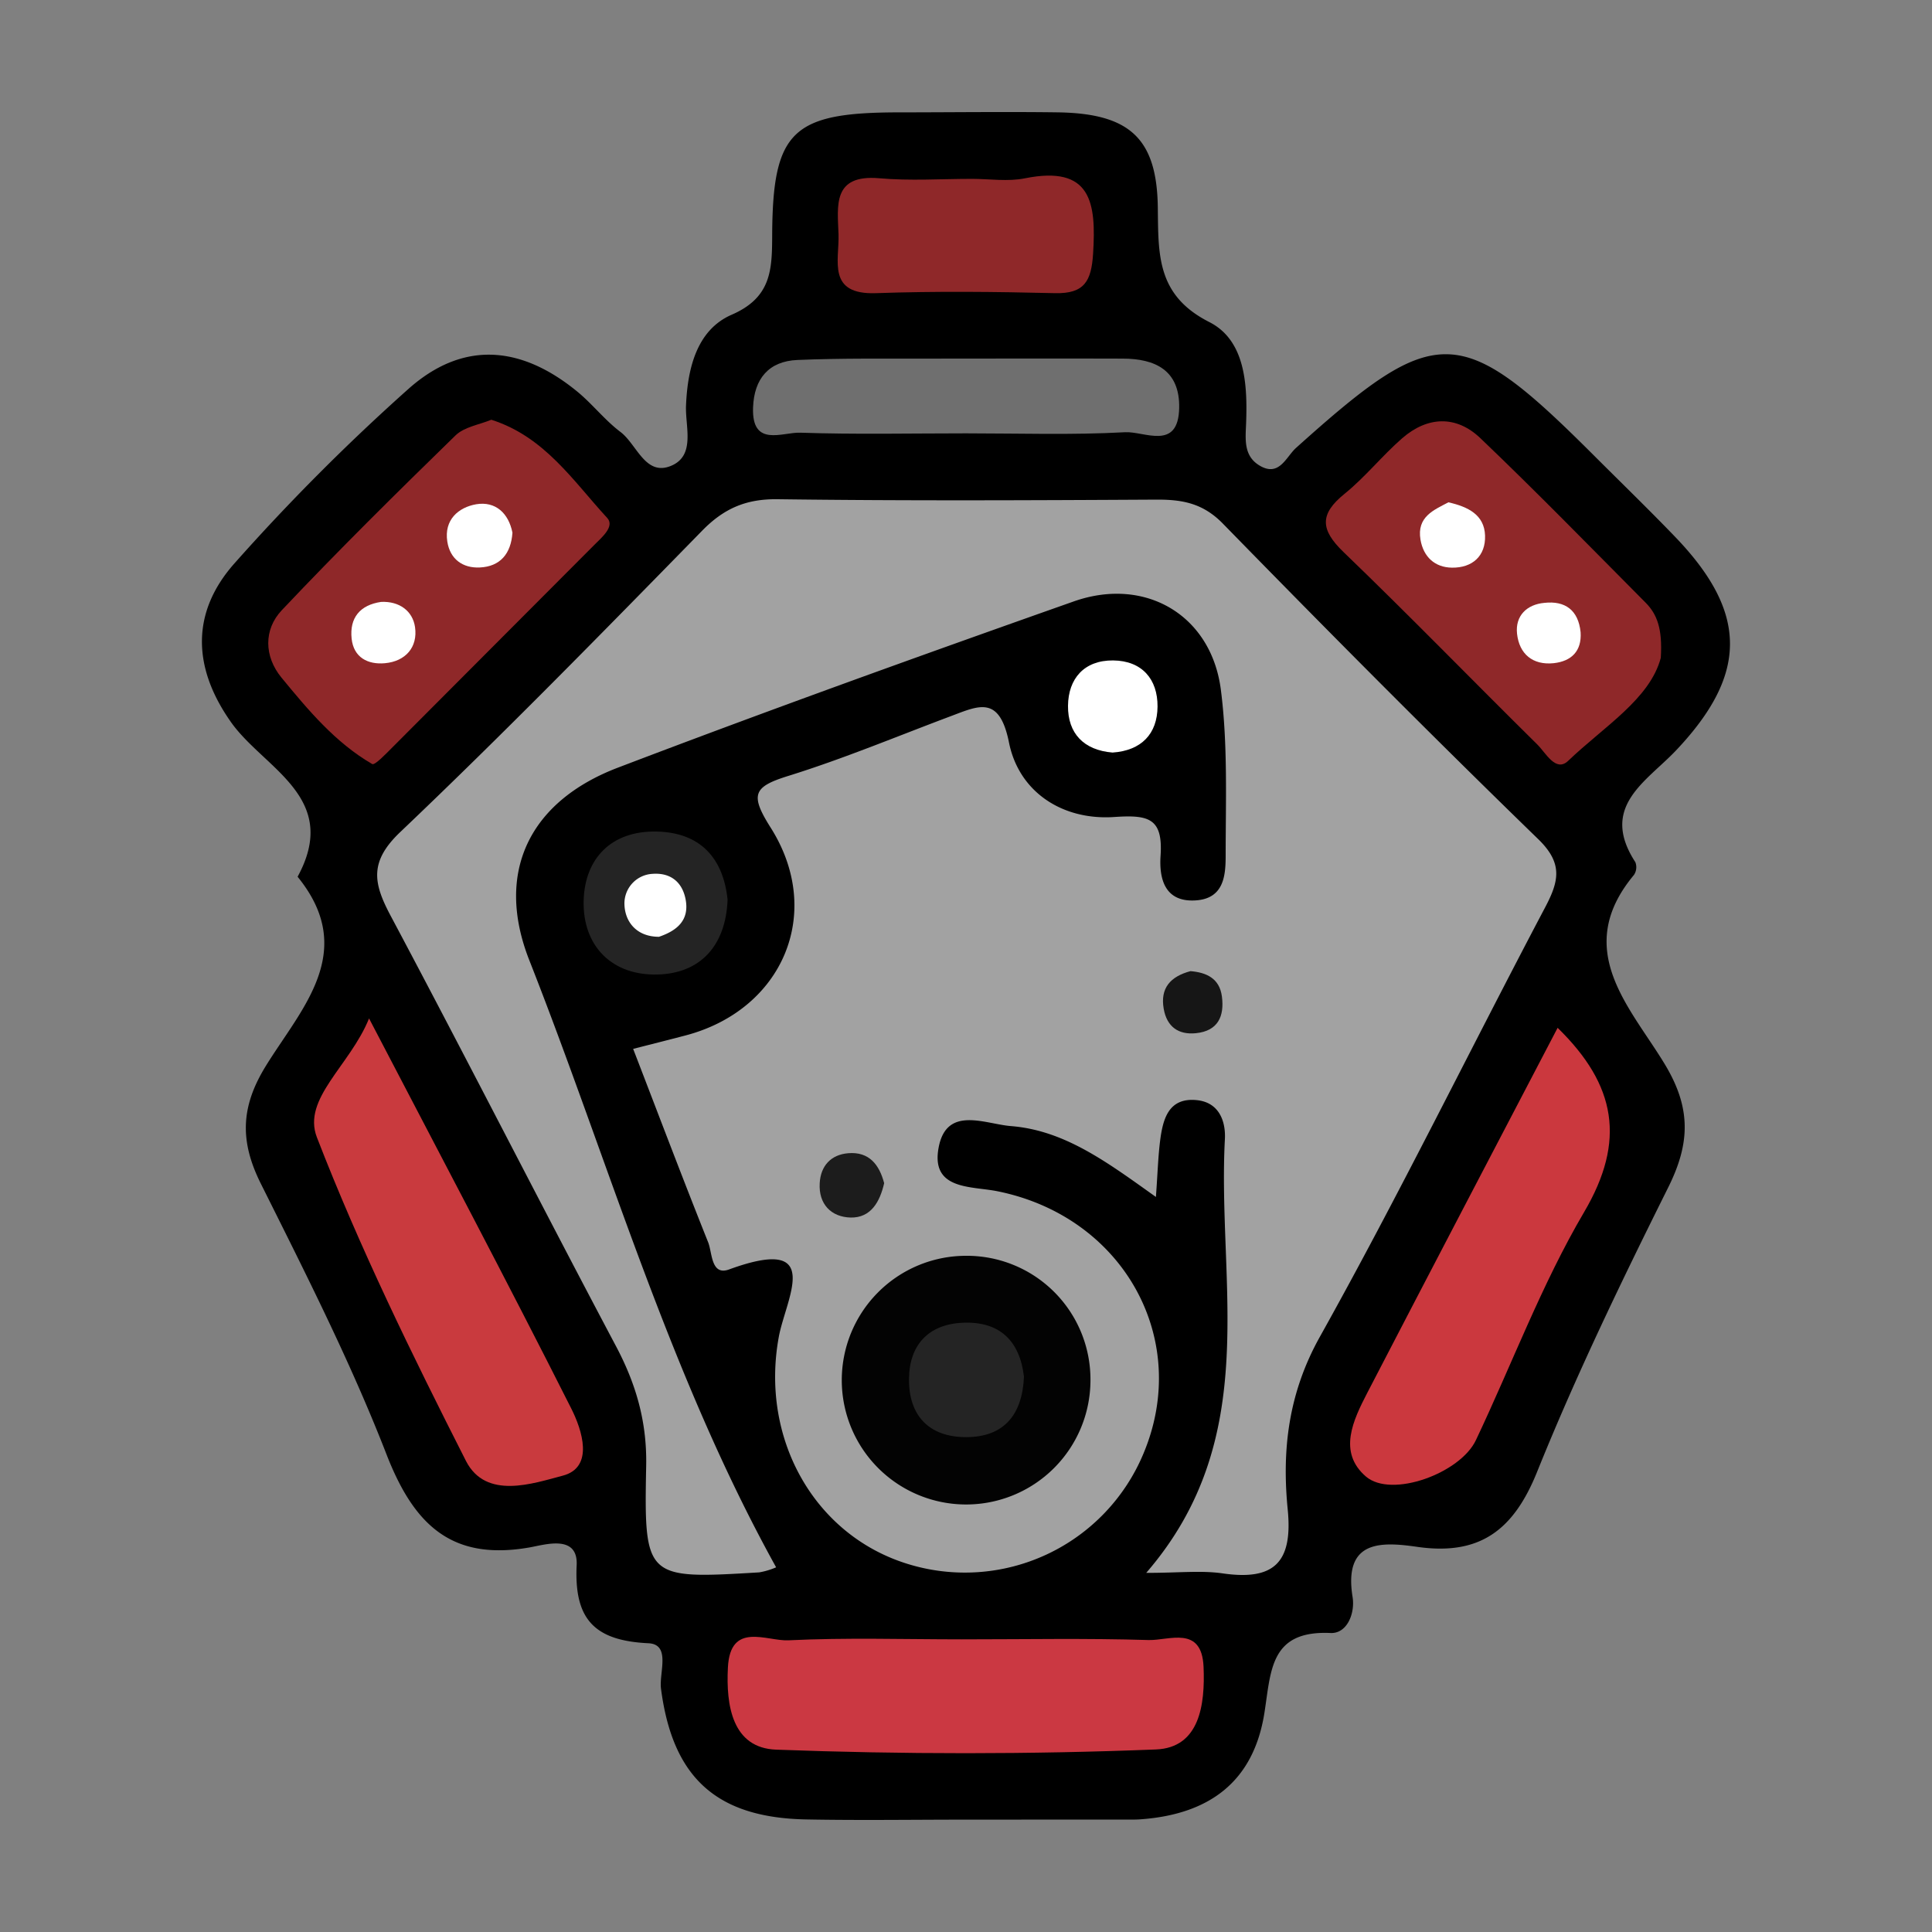 <svg id="Layer_1" data-name="Layer 1" xmlns="http://www.w3.org/2000/svg" viewBox="0 0 500 500"><rect x="0" y="0" width="500" height="500" fill="#808080" stroke="none"/><defs><style>.cls-1{fill:#a2a2a2;}.cls-2{fill:#cb3842;}.cls-3{fill:#8f2829;}.cls-4{fill:#cb383e;}.cls-5{fill:#c93a3e;}.cls-6{fill:#6f6f6f;}.cls-7{fill:#242424;}.cls-8{fill:#fff;}.cls-9{fill:#030303;}.cls-10{fill:#1c1c1c;}.cls-11{fill:#161616;}</style></defs><title>Iconos</title><path d="M250.13,470.92c-13.81,0-27.62.21-41.42-.05-23.34-.43-34.65-10.85-37.64-33.82-.54-4.14,2.63-11.5-3.27-11.78-13.82-.67-19.25-6.06-18.56-20.17.4-8.11-8.23-5.32-12.18-4.63-20.22,3.55-29.94-5.9-37-24-9.32-24-21.06-47.09-32.57-70.17-5.42-10.88-5.27-19.75,1.29-30.4,9.11-14.8,24-29.64,8.24-49,11.25-20.64-8.81-28-17.28-40.07-10-14.21-10.24-28.4.91-41a546.21,546.21,0,0,1,45-45.13c13.93-12.43,28.88-11.48,43.61.53,4,3.25,7.23,7.48,11.33,10.57,4.25,3.22,6.42,11.52,13.07,8.76,6.4-2.65,3.66-10.1,3.88-15.58.4-9.74,2.83-19.57,11.75-23.5C199.68,77,199.8,69.77,199.84,60.87c.12-27,5.23-31.75,32.68-31.79,13.81,0,27.62-.19,41.42,0,18.33.32,25.47,6.67,25.7,24.61.16,12.17-.34,22.72,13.31,29.65,9.3,4.71,9.92,16.08,9.54,26.22-.15,4-.71,8.34,3.38,10.86,5.18,3.19,6.94-2.17,9.54-4.5,36.43-32.75,42.53-32.61,77.32,2.18,6.92,6.91,13.94,13.72,20.72,20.76,18.93,19.63,19,35.58.33,55.32-7.7,8.14-19.92,14.55-10.55,28.95a3.61,3.61,0,0,1-.37,3.31c-16.13,19.36-.86,34.3,8,49,6.88,11.4,6.54,20.51.85,31.91-12,24.09-23.77,48.43-33.84,73.39C391.77,396,383,402.66,366.75,400.32c-9.33-1.34-19.09-1.8-16.7,13,.67,4.2-1.42,9.5-5.71,9.3-15.71-.71-15.38,9.77-17.12,20.73-2.78,17.53-14,26.24-32.23,27.5-1.14.08-2.3.05-3.45.05Z"/><path class="cls-1" d="M299.15,309.77c-12.41-8.83-23.51-17.24-37.53-18.34-6.65-.53-16.61-5.37-18.69,5.49-2.13,11.13,8.44,10,15.23,11.38,32.52,6.56,50.21,38.2,37.78,67.85a50.06,50.06,0,0,1-61.11,28.57c-24.13-7.48-38.15-32.47-33.26-58.82,1.87-10,11.88-26.41-12.88-17.37-4.69,1.7-4.33-4.26-5.41-7-6.57-16.43-12.83-33-19.42-50.08,4.93-1.26,9.27-2.35,13.6-3.49,25.08-6.61,35.94-31.69,22-53.75-5.47-8.63-4.45-10.6,4.57-13.41,14.21-4.42,28-10.19,41.94-15.42,7.27-2.72,12.67-5.59,15.16,6.8,2.59,12.87,13.9,20.16,27.22,19.26,8.9-.6,12.67.26,12,10.08-.37,5.65.93,12.11,9.24,11.49,7.17-.53,7.6-6.49,7.61-11.48,0-14.35.58-28.85-1.24-43-2.47-19.36-19.59-29.4-38.08-22.88-39.45,13.93-78.82,28.09-117.92,43-22.7,8.63-32,26.85-23,49.8,20.68,52.49,36.19,107.13,63.9,157.17a19,19,0,0,1-4.38,1.31c-29.41,1.76-29.82,1.74-29.25-27.54.23-11.38-2.6-21.19-7.85-31.07-19.61-37-38.57-74.3-58.24-111.24-4.49-8.43-5.7-14,2.45-21.75,26.66-25.36,52.4-51.69,78.14-78,5.65-5.77,11.38-8.24,19.52-8.13,32.77.43,65.56.28,98.34.1,6.54,0,11.76,1,16.81,6.13,26.91,27.56,54.06,54.9,81.69,81.74,6.45,6.26,5.38,10.85,1.8,17.64-19.53,37-37.92,74.65-58.32,111.17-8.15,14.6-9.84,29.27-8.31,44.67,1.36,13.78-3.58,18.46-16.85,16.54-5.51-.8-11.23-.13-19.77-.13C326.86,372.12,315,332.33,317,294.8c.24-4.53-1.44-9.53-7.32-10.09-7-.68-8.61,4.5-9.36,9.89C299.72,299,299.61,303.51,299.15,309.77Z"/><path class="cls-2" d="M248.9,424.26c16.11,0,32.23-.31,48.32.18,5.33.16,13.78-3.89,14.26,6.92.42,9.79-1,20.95-12.33,21.4-32.72,1.29-65.55,1.27-98.28.05-11.35-.42-13-11.43-12.49-21.25.6-12,10.05-6.78,15.66-7.05C219,423.78,233.94,424.26,248.9,424.26Z"/><path class="cls-3" d="M127.15,108.63c13.8,4.38,21.19,15.86,30,25.42,2,2.19-1.37,5-3.37,7q-26.19,26.25-52.37,52.51c-1.61,1.61-4.41,4.56-5.09,4.17-9.56-5.55-16.59-14-23.48-22.37-4.5-5.49-4.64-12.43.09-17.44,14.59-15.44,29.72-30.39,44.94-45.22C120.14,110.48,124,109.93,127.15,108.63Z"/><path class="cls-3" d="M429.81,170.26c-2.84,10.67-14.72,17.77-24,26.67-3.19,3-5.77-2.1-7.94-4.24-16.78-16.56-33.2-33.49-50.19-49.84-6-5.79-6.22-9.8.31-15.07,5.34-4.32,9.69-9.83,14.89-14.36,6.55-5.7,14-6,20.26,0,14.54,13.88,28.58,28.3,42.76,42.57C428.81,158.94,430.29,162.64,429.81,170.26Z"/><path class="cls-4" d="M403.11,266c15.19,14.81,17.69,29.26,6.88,47.65-11,18.7-18.67,39.32-28,59-4,8.61-21.87,15.19-28.51,9.46-7.3-6.3-3.27-14.59.38-21.66C370.16,329,386.59,297.64,403.11,266Z"/><path class="cls-5" d="M95.51,263.57c18.47,35.44,35.72,68,52.33,100.95,2.8,5.55,6,15.26-2.23,17.39-7.66,2-19.81,6.3-25-3.78C106.7,350.72,93.1,323,82,294.31,78.17,284.32,90.58,275.78,95.51,263.57Z"/><path class="cls-6" d="M250,112.15c-14.31,0-28.64.31-42.93-.17-4.62-.15-12.55,3.88-12.18-6.51.27-7.5,4.1-12,11.49-12.31,11.43-.48,22.89-.32,34.34-.35,16.61,0,33.21-.06,49.81,0,8.42,0,14.83,3,14.64,12.77-.22,11.19-9,6-14,6.28C277.49,112.61,263.72,112.15,250,112.15Z"/><path class="cls-3" d="M251.53,46.29c4.57,0,9.3.75,13.7-.14,17.26-3.47,18.49,6.36,17.66,19.51-.45,7.07-2.22,10.39-9.86,10.21-15.43-.37-30.89-.54-46.3,0-12.76.46-9.5-8.42-9.72-15.22-.24-7.32-1.67-15.56,10.51-14.52C235.47,46.84,243.52,46.29,251.53,46.29Z"/><path class="cls-7" d="M188.3,232.82c-.47,12.18-7.26,19.05-18,19.38-11.86.37-19.59-7.33-19.25-19.21.32-10.78,7.11-18,18.81-17.79C181.32,215.42,187.18,222.15,188.3,232.82Z"/><path class="cls-8" d="M287.93,194.76c-7.49-.61-11.59-5-11.53-12.08s4.21-11.83,11.68-11.76,11.54,4.85,11.49,11.94S295.36,194.26,287.93,194.76Z"/><path class="cls-9" d="M282.21,357.26A32.18,32.18,0,1,1,249.78,325,32,32,0,0,1,282.21,357.26Z"/><path class="cls-10" d="M228.82,306.21c-1.11,4.83-3.44,9-8.68,8.89-5-.13-8.32-3.44-8-8.89.24-4.48,2.9-7.39,7.38-7.76C224.91,298,227.57,301.41,228.82,306.21Z"/><path class="cls-11" d="M308.1,251.33c4.07.34,7.51,1.83,8.13,6.56.67,5.1-1,8.92-6.71,9.5-4.56.47-7.54-1.69-8.35-6.3C300.21,255.69,302.93,252.71,308.1,251.33Z"/><path class="cls-8" d="M132.62,137.86c-.37,5.47-3.2,8.76-8.43,9-4.38.22-7.72-2.11-8.43-6.71-.87-5.63,2.88-8.85,7.49-9.65C128.24,129.67,131.63,132.82,132.62,137.86Z"/><path class="cls-8" d="M98.64,155.77c4.7-.21,8.16,2.33,8.77,6.53.74,5.17-2.42,8.85-7.8,9.34-4.42.4-8.1-1.49-8.61-6.37C90.44,159.9,93.15,156.57,98.64,155.77Z"/><path class="cls-8" d="M374.85,130c5.13,1.16,9.29,3.25,9.48,8.58s-3.3,8.4-8.57,8.33c-4.43-.06-7.38-2.79-8.14-7.25C366.63,133.75,371.05,132,374.85,130Z"/><path class="cls-8" d="M409.06,163.63c.32,4.87-2.37,7.49-6.95,8-5.45.57-8.93-2.39-9.5-7.61-.51-4.68,2.56-7.6,7.08-8C405,155.43,408.48,157.85,409.06,163.63Z"/><path class="cls-8" d="M170.54,242.44c-5.68,0-8.75-3.73-8.93-8.29a7.67,7.67,0,0,1,7.28-8c4.53-.33,7.6,2,8.51,6.44C178.54,238.14,175.2,240.86,170.54,242.44Z"/><path class="cls-7" d="M265,356.29c-.41,9.84-5.18,15.6-14.86,15.64s-15-5.53-14.89-15.13c.09-8.7,5-14.05,13.82-14.47C258.75,341.86,263.94,347.07,265,356.29Z"/></svg>